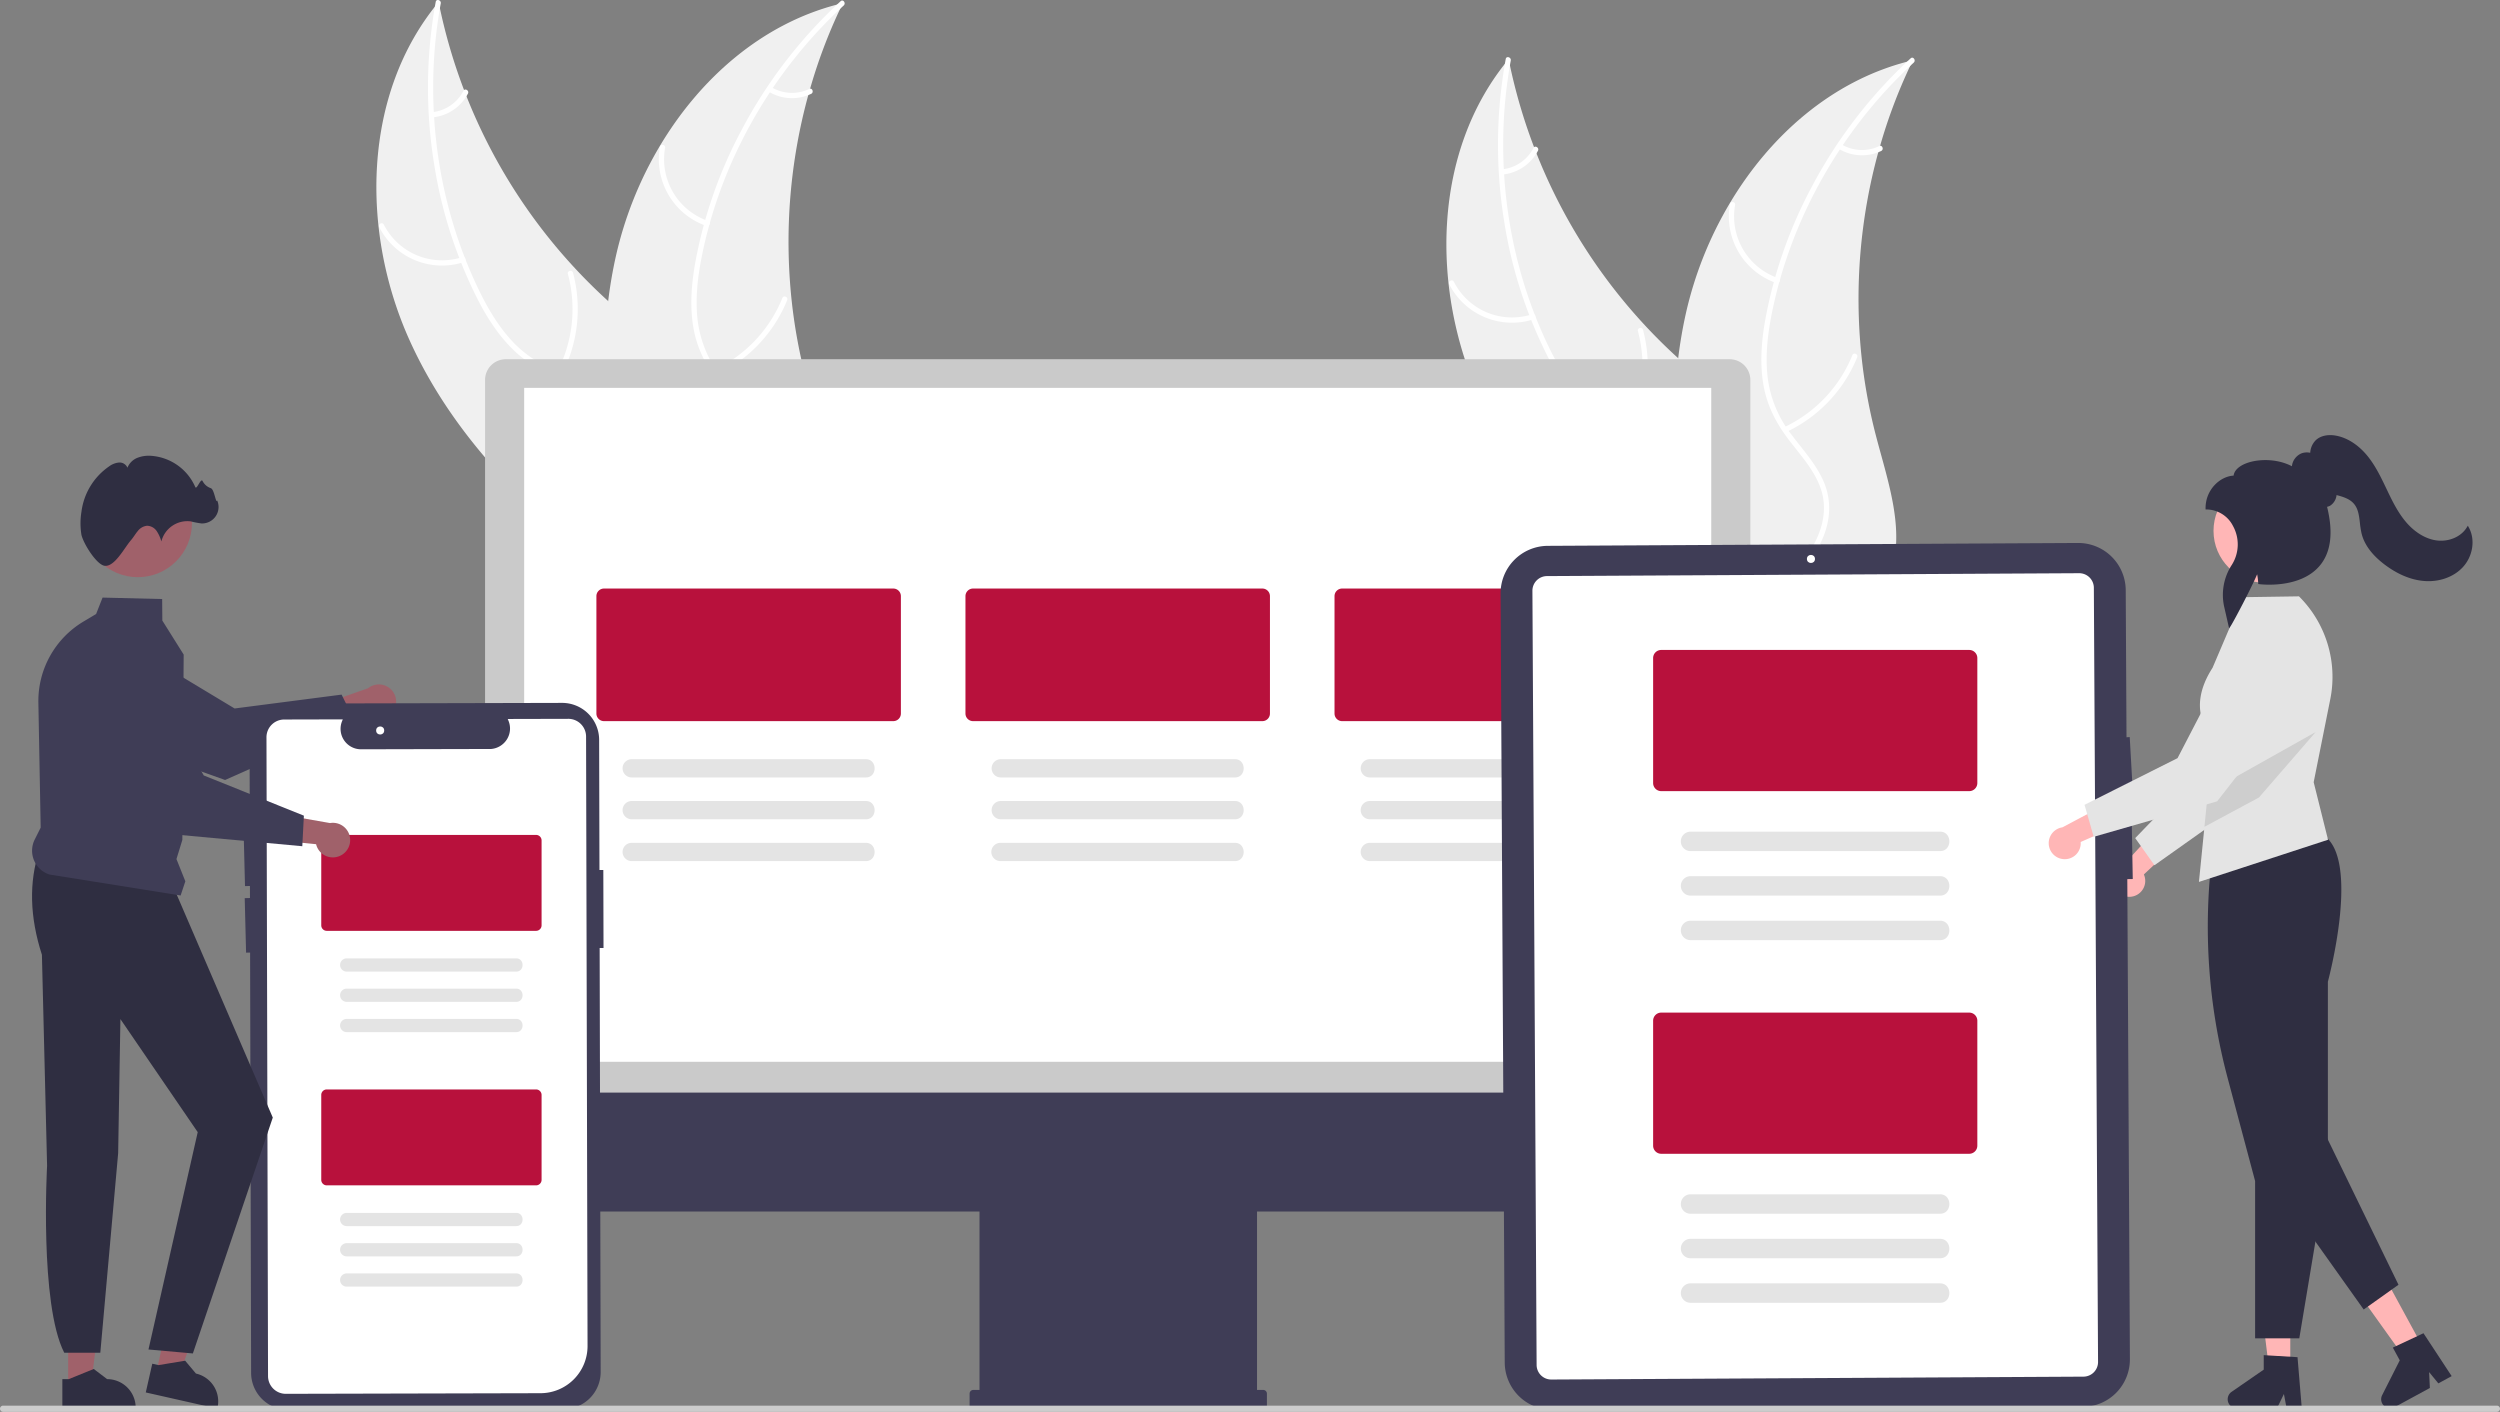 <svg xmlns="http://www.w3.org/2000/svg" width="962.606" height="543.619" viewBox="0 0 962.606 543.619">
  <rect x="0" y="0" width="962.606" height="543.619" fill="#808080" stroke="none"/>
  <g id="become-a-content-creator" transform="translate(-0.032 -0.003)">
    <path id="Path_1" data-name="Path 1" d="M940.042,523.326a6.126,6.126,0,0,0,4.134-8.435l15.9-14.87-11-2.643L935.664,511.9a6.159,6.159,0,0,0,4.378,11.422Z" transform="translate(-118.662 -178.189)" fill="#ffb6b6"/>
    <path id="Path_2" data-name="Path 2" d="M948.255,511.348l-7.415-10.455,27.852-28.806,6.467-45.407a15.445,15.445,0,0,1,20.223-12.458h0a15.461,15.461,0,0,1,9.7,19.569l-16.5,48.954Z" transform="translate(-118.662 -178.189)" fill="#e4e4e4"/>
    <path id="Path_3" data-name="Path 3" d="M881.887,526.632h-8.231l-3.916-31.75h12.149Z" fill="#ffb6b6"/>
    <path id="Path_4" data-name="Path 4" d="M1004.98,720.451h-5.843l-1.043-5.514-2.67,5.514H979.933a3.482,3.482,0,0,1-1.979-6.348l12.371-8.544v-5.575l13.012.777Z" transform="translate(-118.662 -178.189)" fill="#2f2e41"/>
    <path id="Path_5" data-name="Path 5" d="M932.67,518.256l-7.23,3.934-18.615-26.016,10.671-5.807Z" fill="#ffb6b6"/>
    <path id="Path_6" data-name="Path 6" d="M1062.69,708.057l-5.13,2.792-3.552-4.345.29,6.12-13.607,7.4a3.482,3.482,0,0,1-4.772-4.63l6.783-13.417-2.665-4.9,11.8-5.537Z" transform="translate(-118.662 -178.189)" fill="#2f2e41"/>
    <path id="Path_7" data-name="Path 7" d="M1004.02,693.516H987.007V632.941l-10.531-39.492a226.076,226.076,0,0,1-5.915-86.689l.015-.119.091-.077c.27-.227,27.224-22.514,44.273-5.465,11.492,11.492.694,52.815.089,55.083v71.236Z" transform="translate(-118.662 -178.189)" fill="#2f2e41"/>
    <path id="Path_8" data-name="Path 8" d="M1003.98,407.9l-.09-.09-21.69.33-11.58,27.18c-10.72,16.65-.47,26.12.25,27.62l-2.05,20.43-1.32,13.18-2.12,21.22,49.71-16.24-5.53-22.15,6.39-31.95a43.7,43.7,0,0,0-11.97-39.53Z" transform="translate(-118.662 -178.189)" fill="#e4e4e4"/>
    <path id="Path_9" data-name="Path 9" d="M875.207,455.064l34.946,49.154,13.4-9.531-29.185-59.976Z" fill="#2f2e41"/>
    <circle id="Ellipse_1" data-name="Ellipse 1" cx="20.024" cy="20.024" r="20.024" transform="translate(852.328 184.376)" fill="#ffb6b6"/>
    <path id="Path_10" data-name="Path 10" d="M891.664,281.866l-21.84,25.2-20.99,11.29,1.32-13.18,12.36-6.94Z" opacity="0.1"/>
    <path id="Path_11" data-name="Path 11" d="M976.989,420.115l-1.879-8.233a21.161,21.161,0,0,1,2.92-16.179,14.709,14.709,0,0,0,.452-15.007,11.542,11.542,0,0,0-10.056-6.335h-.5v-.5c0-7.18,5.6-12.248,10.8-12.539.188-1.494,1.247-2.833,3.091-3.9,4.4-2.54,12.921-3.09,19.356.294a6.1,6.1,0,0,1,3.766-4.992,6.018,6.018,0,0,1,3.289-.189,7.447,7.447,0,0,1,2.092-4.8c1.776-1.722,4.626-2.376,7.82-1.8,4.386.8,8.708,3.59,12.172,7.868,3.071,3.793,5.2,8.263,7.265,12.586,2.027,4.251,4.124,8.647,7.163,12.37,3.329,4.078,7.454,6.72,11.615,7.439,4.853.84,9.833-1.158,12.113-4.857l.453-.734.412.758c2.561,4.7,1.513,11.17-2.491,15.373-3.591,3.769-9.226,5.689-15.069,5.131-4.947-.47-9.937-2.573-14.831-6.248-4.861-3.65-7.868-7.686-8.936-11.994a32.5,32.5,0,0,1-.642-4.043c-.331-2.849-.643-5.54-2.4-7.52-1.575-1.781-4.012-2.552-6.173-3.135l-.424-.114a5.542,5.542,0,0,1-2.362,4.025,4,4,0,0,1-1.291.5c2.506,10.086,1.476,17.807-3.065,22.955-7.665,8.691-22.392,6.9-23.016,6.824l-.415-.054-.021-.417a23.244,23.244,0,0,0-.41-3.336c-2.109,5.082-9.206,18.522-10.155,19.878Z" transform="translate(-118.662 -178.189)" fill="#2f2e41"/>
    <path id="Path_12" data-name="Path 12" d="M269.844,452.448a6.618,6.618,0,0,1-10.136.478L238.142,462.3l2.1-12.039L260.4,443.2a6.653,6.653,0,0,1,9.444,9.243Z" transform="translate(-118.662 -178.189)" fill="#a0616a"/>
    <path id="Path_13" data-name="Path 13" d="M255.453,456.207l-50.089,22.312-.107-.038-57.089-20.344a18.8,18.8,0,0,1-8.433-24.393h0a18.784,18.784,0,0,1,26.807-8.35l42.485,25.593,41.2-5.339Z" transform="translate(-118.662 -178.189)" fill="#3f3d56"/>
    <path id="Path_14" data-name="Path 14" d="M276.438,309.3c-18.936-41.884-18.237-94.975,11.15-130.319a211.783,211.783,0,0,0,75.8,124.082c15.13,11.947,33.2,23.659,37.335,42.488,2.572,11.716-1.073,24.109-7.376,34.314s-15.088,18.6-23.773,26.875l-.974,2.831C330.809,383.411,295.374,351.188,276.438,309.3Z" transform="translate(-118.662 -178.189)" fill="#f0f0f0"/>
    <path id="Path_15" data-name="Path 15" d="M288.406,179.5c-6.763,37.034-1.739,76.468,14.7,110.4,3.554,7.336,7.8,14.468,13.479,20.367a44.709,44.709,0,0,0,20.3,11.9c7.147,2.087,14.7,3.394,21.216,7.182,6.868,3.993,11.13,10.692,12.79,18.375,2.032,9.4.564,18.97-1.2,28.278-1.954,10.335-4.148,21.039-1.316,31.428.343,1.259-1.63,1.718-1.973.461-4.927-18.076,4.652-35.9,3.313-54.077-.625-8.48-3.809-16.823-11.08-21.736-6.358-4.3-14.146-5.651-21.4-7.7-7.618-2.153-14.46-5.442-20.281-10.9C311,307.9,306.467,300.916,302.741,293.7a175.619,175.619,0,0,1-16.873-52.231,184.228,184.228,0,0,1,.6-62.572c.234-1.279,2.168-.673,1.936.6Z" transform="translate(-118.662 -178.189)" fill="#fff"/>
    <path id="Path_16" data-name="Path 16" d="M297.181,279.148a27.158,27.158,0,0,1-32.472-13.5c-.589-1.163,1.19-2.133,1.78-.969a25.148,25.148,0,0,0,30.231,12.5c1.24-.4,1.693,1.571.461,1.973Z" transform="translate(-118.662 -178.189)" fill="#fff"/>
    <path id="Path_17" data-name="Path 17" d="M333.121,321.582a52.346,52.346,0,0,0,4.234-37.912c-.339-1.26,1.635-1.719,1.973-.461a54.447,54.447,0,0,1-4.486,39.442C334.231,323.8,332.513,322.73,333.121,321.582Z" transform="translate(-118.662 -178.189)" fill="#fff"/>
    <path id="Path_18" data-name="Path 18" d="M285.106,221.389a15.373,15.373,0,0,0,12.047-8.225c.6-1.161,2.313-.085,1.721,1.069a17.227,17.227,0,0,1-13.307,9.128,1.047,1.047,0,0,1-1.217-.756,1.018,1.018,0,0,1,.756-1.217Z" transform="translate(-118.662 -178.189)" fill="#fff"/>
    <path id="Path_19" data-name="Path 19" d="M443.219,179.4c-.352.736-.7,1.472-1.047,2.222a202.463,202.463,0,0,0-11.557,30.74c-.246.811-.483,1.637-.7,2.454a213.432,213.432,0,0,0-6.483,78.311,207.261,207.261,0,0,0,5.623,30.986c3.671,14.047,8.768,28.985,7.618,43.011a35.564,35.564,0,0,1-.582,4.362L372.131,410.55c-.19.016-.372.047-.562.063l-2.482,1.676c-.174-.515-.343-1.053-.516-1.568-.1-.3-.19-.605-.292-.9-.063-.2-.126-.4-.2-.582-.021-.067-.042-.135-.055-.187-.069-.178-.114-.351-.174-.515q-1.43-4.506-2.8-9.048c-.009-.015-.009-.015,0-.038-6.909-23.088-11.951-46.956-13.21-70.83-.038-.718-.085-1.451-.093-2.187a197.773,197.773,0,0,1,1.115-32.257,174.865,174.865,0,0,1,2.994-17.436A145.4,145.4,0,0,1,372.7,234.51c15.541-26.121,39.263-46.982,68.3-54.557C441.738,179.759,442.467,179.574,443.219,179.4Z" transform="translate(-118.662 -178.189)" fill="#f0f0f0"/>
    <path id="Path_20" data-name="Path 20" d="M443.571,180.295c-27.7,25.5-47.428,60.009-54.73,97-1.579,8-2.484,16.246-1.5,24.378a44.708,44.708,0,0,0,9.042,21.723c4.45,5.97,9.694,11.56,12.616,18.508,3.08,7.323,2.449,15.238-.85,22.372-4.037,8.729-10.97,15.486-17.98,21.858-7.783,7.075-15.979,14.3-19.973,24.3-.484,1.212-2.336.39-1.853-.82,6.949-17.4,25.331-25.866,35.2-41.182,4.607-7.147,7.087-15.725,4.24-24.026-2.49-7.259-7.892-13.028-12.451-19.034-4.786-6.306-8.269-13.051-9.633-20.911-1.4-8.041-.81-16.343.557-24.346a175.618,175.618,0,0,1,17.975-51.862,184.229,184.229,0,0,1,38.15-49.6c.957-.881,2.136.768,1.186,1.643Z" transform="translate(-118.662 -178.189)" fill="#fff"/>
    <path id="Path_21" data-name="Path 21" d="M390.58,265.144a27.158,27.158,0,0,1-17.8-30.331c.23-1.283,2.234-.987,2,.3a25.148,25.148,0,0,0,16.62,28.178c1.233.424.406,2.274-.82,1.853Z" transform="translate(-118.662 -178.189)" fill="#fff"/>
    <path id="Path_22" data-name="Path 22" d="M393.728,320.664a52.346,52.346,0,0,0,26.207-27.721c.488-1.21,2.34-.388,1.853.82a54.447,54.447,0,0,1-27.329,28.791c-1.183.554-1.907-1.339-.73-1.89Z" transform="translate(-118.662 -178.189)" fill="#fff"/>
    <path id="Path_23" data-name="Path 23" d="M415.714,211.757a15.373,15.373,0,0,0,14.571.686c1.175-.568,1.9,1.325.73,1.89a17.227,17.227,0,0,1-16.121-.723,1.047,1.047,0,0,1-.516-1.336,1.018,1.018,0,0,1,1.336-.516Z" transform="translate(-118.662 -178.189)" fill="#fff"/>
    <path id="Path_24" data-name="Path 24" d="M688.438,331.3c-18.936-41.884-18.237-94.975,11.15-130.319a211.784,211.784,0,0,0,75.8,124.082c15.13,11.947,33.2,23.659,37.335,42.488,2.572,11.716-1.073,24.109-7.376,34.314s-15.088,18.6-23.773,26.875l-.974,2.831C742.809,405.411,707.374,373.188,688.438,331.3Z" transform="translate(-118.662 -178.189)" fill="#f0f0f0"/>
    <path id="Path_25" data-name="Path 25" d="M700.406,201.5c-6.763,37.034-1.739,76.468,14.7,110.4,3.554,7.336,7.8,14.468,13.479,20.367a44.708,44.708,0,0,0,20.3,11.9c7.148,2.087,14.7,3.394,21.216,7.182,6.868,3.993,11.13,10.692,12.791,18.375,2.031,9.4.564,18.97-1.2,28.278-1.954,10.335-4.148,21.039-1.316,31.428.343,1.259-1.63,1.718-1.973.461-4.927-18.076,4.652-35.9,3.313-54.077-.625-8.48-3.809-16.823-11.08-21.736-6.358-4.3-14.146-5.651-21.4-7.7-7.618-2.153-14.46-5.442-20.281-10.9C723,329.9,718.468,322.916,714.742,315.7a175.62,175.62,0,0,1-16.873-52.231,184.228,184.228,0,0,1,.6-62.572c.234-1.279,2.168-.673,1.936.6Z" transform="translate(-118.662 -178.189)" fill="#fff"/>
    <path id="Path_26" data-name="Path 26" d="M709.181,301.148a27.158,27.158,0,0,1-32.472-13.5c-.589-1.163,1.19-2.133,1.78-.969a25.148,25.148,0,0,0,30.231,12.5c1.24-.4,1.693,1.571.461,1.973Z" transform="translate(-118.662 -178.189)" fill="#fff"/>
    <path id="Path_27" data-name="Path 27" d="M745.121,343.582a52.346,52.346,0,0,0,4.234-37.912c-.339-1.26,1.635-1.719,1.973-.461a54.447,54.447,0,0,1-4.486,39.442C746.231,345.8,744.513,344.73,745.121,343.582Z" transform="translate(-118.662 -178.189)" fill="#fff"/>
    <path id="Path_28" data-name="Path 28" d="M697.106,243.389a15.373,15.373,0,0,0,12.047-8.225c.6-1.161,2.313-.085,1.721,1.069a17.227,17.227,0,0,1-13.307,9.129,1.047,1.047,0,0,1-1.217-.756,1.018,1.018,0,0,1,.756-1.217Z" transform="translate(-118.662 -178.189)" fill="#fff"/>
    <path id="Path_29" data-name="Path 29" d="M855.219,201.4c-.352.736-.7,1.472-1.047,2.222a202.47,202.47,0,0,0-11.557,30.74c-.246.811-.483,1.637-.705,2.454a213.427,213.427,0,0,0-6.483,78.311,207.284,207.284,0,0,0,5.623,30.986c3.671,14.047,8.768,28.985,7.618,43.011a35.568,35.568,0,0,1-.581,4.362L784.132,432.55c-.19.016-.372.047-.562.063l-2.482,1.676c-.174-.515-.343-1.053-.516-1.568-.1-.3-.19-.605-.292-.9-.063-.2-.126-.4-.2-.582-.021-.067-.042-.135-.055-.187-.069-.178-.114-.351-.174-.515q-1.43-4.506-2.8-9.048c-.009-.015-.009-.015,0-.038-6.909-23.088-11.951-46.956-13.21-70.83-.038-.718-.085-1.451-.093-2.187a197.774,197.774,0,0,1,1.115-32.257,174.845,174.845,0,0,1,2.994-17.436A145.4,145.4,0,0,1,784.7,256.51c15.541-26.122,39.263-46.982,68.3-54.557C853.738,201.759,854.467,201.574,855.219,201.4Z" transform="translate(-118.662 -178.189)" fill="#f0f0f0"/>
    <path id="Path_30" data-name="Path 30" d="M855.571,202.295c-27.7,25.5-47.428,60.009-54.73,97-1.579,8-2.484,16.246-1.5,24.378a44.711,44.711,0,0,0,9.042,21.723c4.45,5.97,9.694,11.56,12.616,18.508,3.08,7.323,2.449,15.238-.851,22.372-4.037,8.729-10.97,15.486-17.98,21.858-7.783,7.075-15.979,14.3-19.973,24.3-.484,1.212-2.336.39-1.853-.82,6.949-17.4,25.331-25.866,35.2-41.182,4.607-7.147,7.087-15.725,4.24-24.026-2.49-7.259-7.892-13.028-12.451-19.034-4.786-6.306-8.269-13.051-9.633-20.911-1.4-8.041-.81-16.343.557-24.346a175.617,175.617,0,0,1,17.975-51.862,184.227,184.227,0,0,1,38.15-49.6c.957-.881,2.136.768,1.186,1.643Z" transform="translate(-118.662 -178.189)" fill="#fff"/>
    <path id="Path_31" data-name="Path 31" d="M802.58,287.144a27.158,27.158,0,0,1-17.8-30.332c.229-1.283,2.234-.987,2,.3a25.148,25.148,0,0,0,16.62,28.179c1.233.424.406,2.274-.82,1.853Z" transform="translate(-118.662 -178.189)" fill="#fff"/>
    <path id="Path_32" data-name="Path 32" d="M805.728,342.664a52.345,52.345,0,0,0,26.207-27.721c.488-1.21,2.34-.389,1.853.82a54.447,54.447,0,0,1-27.329,28.791c-1.183.553-1.907-1.339-.73-1.89Z" transform="translate(-118.662 -178.189)" fill="#fff"/>
    <path id="Path_33" data-name="Path 33" d="M827.714,233.757a15.373,15.373,0,0,0,14.571.686c1.175-.568,1.9,1.325.73,1.89a17.227,17.227,0,0,1-16.121-.723,1.047,1.047,0,0,1-.516-1.336,1.018,1.018,0,0,1,1.336-.517Z" transform="translate(-118.662 -178.189)" fill="#fff"/>
    <path id="Path_34" data-name="Path 34" d="M305.468,606.529H792.649V324.481a7.98,7.98,0,0,0-7.971-7.971H313.439a7.98,7.98,0,0,0-7.971,7.971Z" transform="translate(-118.662 -178.189)" fill="#cacaca"/>
    <rect id="Rectangle_1" data-name="Rectangle 1" width="457.077" height="259.491" transform="translate(201.858 149.345)" fill="#fff"/>
    <path id="Path_35" data-name="Path 35" d="M305.044,598.9v34.8a10.987,10.987,0,0,0,10.987,10.987H495.846v68.689h-2.389a1.427,1.427,0,0,0-1.427,1.427v4.778a1.427,1.427,0,0,0,1.427,1.427H605.084a1.427,1.427,0,0,0,1.427-1.427V714.8a1.427,1.427,0,0,0-1.427-1.427H602.7V644.69H782.51A10.987,10.987,0,0,0,793.5,633.7V598.9Z" transform="translate(-118.662 -178.189)" fill="#3f3d56"/>
    <path id="Path_36" data-name="Path 36" d="M462.649,455.862H351.262a2.931,2.931,0,0,1-2.928-2.928v-45.2a2.931,2.931,0,0,1,2.928-2.928H462.648a2.931,2.931,0,0,1,2.928,2.928v45.2a2.931,2.931,0,0,1-2.927,2.927Z" transform="translate(-118.662 -178.189)" fill="#B8113C"/>
    <path id="Path_37" data-name="Path 37" d="M452.043,477.543H361.868a3.514,3.514,0,0,1,0-7.027h90.174C456.573,470.453,456.619,477.607,452.043,477.543Z" transform="translate(-118.662 -178.189)" fill="#e4e4e4"/>
    <path id="Path_38" data-name="Path 38" d="M452.043,493.645H361.868a3.514,3.514,0,0,1,0-7.027h90.174C456.573,486.556,456.619,493.709,452.043,493.645Z" transform="translate(-118.662 -178.189)" fill="#e4e4e4"/>
    <path id="Path_39" data-name="Path 39" d="M452.043,509.748H361.868a3.514,3.514,0,0,1,0-7.027h90.174C456.573,502.658,456.619,509.812,452.043,509.748Z" transform="translate(-118.662 -178.189)" fill="#e4e4e4"/>
    <path id="Path_40" data-name="Path 40" d="M604.752,455.862H493.365a2.931,2.931,0,0,1-2.928-2.928v-45.2a2.931,2.931,0,0,1,2.928-2.928H604.751a2.931,2.931,0,0,1,2.928,2.928v45.2a2.931,2.931,0,0,1-2.927,2.927Z" transform="translate(-118.662 -178.189)" fill="#B8113C"/>
    <path id="Path_41" data-name="Path 41" d="M594.146,477.543H503.971a3.514,3.514,0,0,1,0-7.027h90.174C598.676,470.453,598.722,477.607,594.146,477.543Z" transform="translate(-118.662 -178.189)" fill="#e4e4e4"/>
    <path id="Path_42" data-name="Path 42" d="M594.146,493.645H503.971a3.514,3.514,0,0,1,0-7.027h90.174C598.676,486.556,598.722,493.709,594.146,493.645Z" transform="translate(-118.662 -178.189)" fill="#e4e4e4"/>
    <path id="Path_43" data-name="Path 43" d="M594.146,509.748H503.971a3.514,3.514,0,1,1,0-7.027h90.174C598.676,502.658,598.722,509.812,594.146,509.748Z" transform="translate(-118.662 -178.189)" fill="#e4e4e4"/>
    <path id="Path_44" data-name="Path 44" d="M746.854,455.862H635.468a2.931,2.931,0,0,1-2.928-2.928v-45.2a2.931,2.931,0,0,1,2.928-2.928H746.854a2.931,2.931,0,0,1,2.928,2.928v45.2a2.931,2.931,0,0,1-2.928,2.927Z" transform="translate(-118.662 -178.189)" fill="#B8113C"/>
    <path id="Path_45" data-name="Path 45" d="M736.248,477.543H646.074a3.514,3.514,0,0,1,0-7.027h90.174C740.779,470.453,740.825,477.607,736.248,477.543Z" transform="translate(-118.662 -178.189)" fill="#e4e4e4"/>
    <path id="Path_46" data-name="Path 46" d="M736.248,493.645H646.074a3.514,3.514,0,0,1,0-7.027h90.174C740.779,486.556,740.825,493.709,736.248,493.645Z" transform="translate(-118.662 -178.189)" fill="#e4e4e4"/>
    <path id="Path_47" data-name="Path 47" d="M736.248,509.748H646.074a3.514,3.514,0,0,1,0-7.027h90.174C740.779,502.658,740.825,509.812,736.248,509.748Z" transform="translate(-118.662 -178.189)" fill="#e4e4e4"/>
    <path id="Path_48" data-name="Path 48" d="M937.189,405.421l.3,56.649,1.242-.07,1.18,20.973-2.3.126.064,12.6,1.845-.036.374,20.991-2.1.038,1,184.856A18.274,18.274,0,0,1,920.636,719.9l-204.2,1.106a18.272,18.272,0,0,1-18.355-18.156l-1.6-296.127a18.274,18.274,0,0,1,18.156-18.356l204.2-1.107A18.28,18.28,0,0,1,937.189,405.421Z" transform="translate(-118.662 -178.189)" fill="#3f3d56"/>
    <path id="Path_49" data-name="Path 49" d="M920.932,708.258l-204.918,1.111a5.634,5.634,0,0,1-5.658-5.6l-1.617-298.1a5.634,5.634,0,0,1,5.6-5.658L919.257,398.9a5.634,5.634,0,0,1,5.658,5.6l1.617,298.1a5.634,5.634,0,0,1-5.6,5.658Z" transform="translate(-118.662 -178.189)" fill="#fff"/>
    <circle id="Ellipse_2" data-name="Ellipse 2" cx="1.553" cy="1.553" r="1.553" transform="translate(695.771 213.668)" fill="#fff"/>
    <path id="Path_50" data-name="Path 50" d="M876.934,482.811h-118.6a3.121,3.121,0,0,1-3.117-3.117V431.571a3.121,3.121,0,0,1,3.117-3.117h118.6a3.121,3.121,0,0,1,3.117,3.117v48.123a3.121,3.121,0,0,1-3.117,3.117Z" transform="translate(-118.662 -178.189)" fill="#B8113C"/>
    <path id="Path_51" data-name="Path 51" d="M865.641,505.9H769.627a3.741,3.741,0,1,1,0-7.482h96.014C870.466,498.347,870.514,505.964,865.641,505.9Z" transform="translate(-118.662 -178.189)" fill="#e4e4e4"/>
    <path id="Path_52" data-name="Path 52" d="M865.641,523.042H769.627a3.741,3.741,0,0,1,0-7.482h96.014C870.466,515.493,870.514,523.11,865.641,523.042Z" transform="translate(-118.662 -178.189)" fill="#e4e4e4"/>
    <path id="Path_53" data-name="Path 53" d="M865.641,540.187H769.627a3.741,3.741,0,0,1,0-7.482h96.014C870.466,532.638,870.514,540.255,865.641,540.187Z" transform="translate(-118.662 -178.189)" fill="#e4e4e4"/>
    <path id="Path_54" data-name="Path 54" d="M876.934,622.446h-118.6a3.121,3.121,0,0,1-3.117-3.117V571.206a3.121,3.121,0,0,1,3.117-3.117h118.6a3.121,3.121,0,0,1,3.117,3.117v48.123a3.121,3.121,0,0,1-3.117,3.117Z" transform="translate(-118.662 -178.189)" fill="#B8113C"/>
    <path id="Path_55" data-name="Path 55" d="M865.641,645.531H769.627a3.741,3.741,0,1,1,0-7.482h96.014C870.466,637.982,870.514,645.6,865.641,645.531Z" transform="translate(-118.662 -178.189)" fill="#e4e4e4"/>
    <path id="Path_56" data-name="Path 56" d="M865.641,662.676H769.627a3.741,3.741,0,0,1,0-7.482h96.014C870.466,655.127,870.514,662.744,865.641,662.676Z" transform="translate(-118.662 -178.189)" fill="#e4e4e4"/>
    <path id="Path_57" data-name="Path 57" d="M865.641,679.822H769.627a3.741,3.741,0,0,1,0-7.482h96.014C870.466,672.273,870.514,679.89,865.641,679.822Z" transform="translate(-118.662 -178.189)" fill="#e4e4e4"/>
    <path id="Path_58" data-name="Path 58" d="M349.98,706.464l-.394-163.254h1.488L351,513.18h-1.488l-.122-50.124a14.256,14.256,0,0,0-14.29-14.222l-106.086.256a14.256,14.256,0,0,0-14.222,14.29l.084,34.949-2.37.059.524,20.993,1.9-.047.011,4.632-2.019.05.524,20.993,1.547-.039.391,161.812A14.23,14.23,0,0,0,229.674,721l106.085-.256a14.273,14.273,0,0,0,14.222-14.29Z" transform="translate(-118.662 -178.189)" fill="#3f3d56"/>
    <path id="Path_59" data-name="Path 59" d="M226.429,714.477a6.845,6.845,0,0,1-4.531-6.42l-.6-245.973a6.831,6.831,0,0,1,6.814-6.847l22.572-.055-.28.689a7.874,7.874,0,0,0,7.316,10.83l50.093-.121a7.975,7.975,0,0,0,6.121-3.8,7.808,7.808,0,0,0,.544-7.063l-.283-.688,23.315-.057a6.84,6.84,0,0,1,6.848,6.815l.567,234.679a18.147,18.147,0,0,1-18.082,18.169l-98.1.237a6.842,6.842,0,0,1-2.316-.4Z" transform="translate(-118.662 -178.189)" fill="#fff"/>
    <circle id="Ellipse_3" data-name="Ellipse 3" cx="1.553" cy="1.553" r="1.553" transform="translate(144.86 279.717)" fill="#fff"/>
    <path id="Path_60" data-name="Path 60" d="M325.108,536.607h-80.6a2.121,2.121,0,0,1-2.118-2.118v-32.7a2.121,2.121,0,0,1,2.118-2.118h80.6a2.121,2.121,0,0,1,2.118,2.118v32.7a2.121,2.121,0,0,1-2.118,2.118Z" transform="translate(-118.662 -178.189)" fill="#B8113C"/>
    <path id="Path_61" data-name="Path 61" d="M317.433,552.295H252.184a2.542,2.542,0,1,1,0-5.084h65.249C320.712,547.165,320.744,552.341,317.433,552.295Z" transform="translate(-118.662 -178.189)" fill="#e4e4e4"/>
    <path id="Path_62" data-name="Path 62" d="M317.433,563.947H252.184a2.542,2.542,0,0,1,0-5.084h65.249C320.712,558.817,320.744,563.993,317.433,563.947Z" transform="translate(-118.662 -178.189)" fill="#e4e4e4"/>
    <path id="Path_63" data-name="Path 63" d="M317.433,575.6H252.184a2.542,2.542,0,0,1,0-5.084h65.249C320.712,570.468,320.744,575.645,317.433,575.6Z" transform="translate(-118.662 -178.189)" fill="#e4e4e4"/>
    <path id="Path_64" data-name="Path 64" d="M325.108,634.607h-80.6a2.121,2.121,0,0,1-2.118-2.118v-32.7a2.121,2.121,0,0,1,2.118-2.118h80.6a2.121,2.121,0,0,1,2.118,2.118v32.7a2.121,2.121,0,0,1-2.118,2.118Z" transform="translate(-118.662 -178.189)" fill="#B8113C"/>
    <path id="Path_65" data-name="Path 65" d="M317.433,650.295H252.184a2.542,2.542,0,1,1,0-5.084h65.249C320.712,645.165,320.744,650.341,317.433,650.295Z" transform="translate(-118.662 -178.189)" fill="#e4e4e4"/>
    <path id="Path_66" data-name="Path 66" d="M317.433,661.947H252.184a2.542,2.542,0,1,1,0-5.084h65.249C320.712,656.817,320.744,661.993,317.433,661.947Z" transform="translate(-118.662 -178.189)" fill="#e4e4e4"/>
    <path id="Path_67" data-name="Path 67" d="M317.433,673.6H252.184a2.542,2.542,0,1,1,0-5.084h65.249C320.712,668.468,320.744,673.645,317.433,673.6Z" transform="translate(-118.662 -178.189)" fill="#e4e4e4"/>
    <path id="Path_68" data-name="Path 68" d="M26.276,533.887h8.758l4.166-33.78H26.274Z" fill="#a0616a"/>
    <path id="Path_69" data-name="Path 69" d="M142.7,709.217h2.465l9.624-3.914,5.158,3.913h0a10.992,10.992,0,0,1,10.991,10.989v.359H142.7Z" transform="translate(-118.662 -178.189)" fill="#2f2e41"/>
    <path id="Path_70" data-name="Path 70" d="M60.214,528.368l8.542,1.929,11.5-32.032-12.608-2.847Z" fill="#a0616a"/>
    <path id="Path_71" data-name="Path 71" d="M177.327,703.276l2.4.543,10.25-1.7,4.169,4.953h0a10.992,10.992,0,0,1,8.3,13.142l-.079.348-27.545-6.219Z" transform="translate(-118.662 -178.189)" fill="#2f2e41"/>
    <path id="Path_72" data-name="Path 72" d="M133.846,505.566c-4.106,12.384-3.672,25.826.987,40.253l1.992,81.228s-2.967,53.268,6.608,72.012h13.886l6.875-76.877.863-51.6,29.771,43.533L175.866,697.8l17.091,1.528,30.77-90.82L185.763,520.4Z" transform="translate(-118.662 -178.189)" fill="#2f2e41"/>
    <path id="Path_73" data-name="Path 73" d="M188.239,523l-50.493-8.077a9.638,9.638,0,0,1-5.68-13.49l2.29-4.58-.889-48.121a35.646,35.646,0,0,1,17.307-31.181l4.924-2.944,2.488-6.319,22.946.56.067,8.288,8.218,13.1v.054l-.516,71.322-2.265,7.36,3.424,8.561Z" transform="translate(-118.662 -178.189)" fill="#3f3d56"/>
    <circle id="Ellipse_4" data-name="Ellipse 4" cx="20.849" cy="20.849" r="20.849" transform="translate(32.249 180.544)" fill="#a0616a"/>
    <path id="Path_74" data-name="Path 74" d="M150.05,384.127a27.58,27.58,0,0,1,.015-8.944,25.035,25.035,0,0,1,10.6-17.384,7.633,7.633,0,0,1,3.8-1.511,3.282,3.282,0,0,1,3.3,2,6.842,6.842,0,0,1,3.86-3.828,12.058,12.058,0,0,1,5.494-.74A20.08,20.08,0,0,1,193.871,365.7c.557,1.323,2.112-3.564,2.818-2.314a5.557,5.557,0,0,0,3.151,2.769c1.383.386,1.944,6.082,2.488,4.754a6.332,6.332,0,0,1-6.053,8.829,34.865,34.865,0,0,1-4.143-.793,10.329,10.329,0,0,0-11.309,7.731,13.685,13.685,0,0,0-1.8-4.005,4.632,4.632,0,0,0-3.716-2.042,5.2,5.2,0,0,0-3.576,2.056c-.918,1.078-1.607,2.335-2.532,3.407-2.713,3.145-6.383,10.48-10.249,9.945C155.9,395.606,150.9,387.7,150.05,384.127Z" transform="translate(-118.662 -178.189)" fill="#2f2e41"/>
    <path id="Path_75" data-name="Path 75" d="M249.482,507.783a6.618,6.618,0,0,1-9.075-4.54l-23.4-2.364,7.719-9.474,21.035,3.7a6.653,6.653,0,0,1,3.718,12.68Z" transform="translate(-118.662 -178.189)" fill="#a0616a"/>
    <path id="Path_76" data-name="Path 76" d="M235.091,504.024l-54.6-5.031-.075-.086-39.85-45.662a18.8,18.8,0,0,1,4.572-25.4h0a18.783,18.783,0,0,1,27.466,5.824l24.545,43.1L235.7,492.257Z" transform="translate(-118.662 -178.189)" fill="#3f3d56"/>
    <path id="Path_77" data-name="Path 77" d="M1080.15,721.811H119.85a1.191,1.191,0,0,1,0-2.381h960.294a1.191,1.191,0,0,1,0,2.381Z" transform="translate(-118.662 -178.189)" fill="#ccc"/>
    <path id="Path_78" data-name="Path 78" d="M913.146,508.986a6.126,6.126,0,0,0,6.692-6.592l19.924-8.771-9.505-6.134-17.463,9.27a6.159,6.159,0,0,0,.352,12.227Z" transform="translate(-118.662 -178.189)" fill="#ffb6b6"/>
    <path id="Path_79" data-name="Path 79" d="M924.861,500.4l-3.538-12.319,35.814-17.969L978.264,429.4a15.445,15.445,0,0,1,23.206-5.065h0a15.461,15.461,0,0,1,2.681,21.677l-31.768,40.737Z" transform="translate(-118.662 -178.189)" fill="#e4e4e4"/>
  </g>
</svg>
